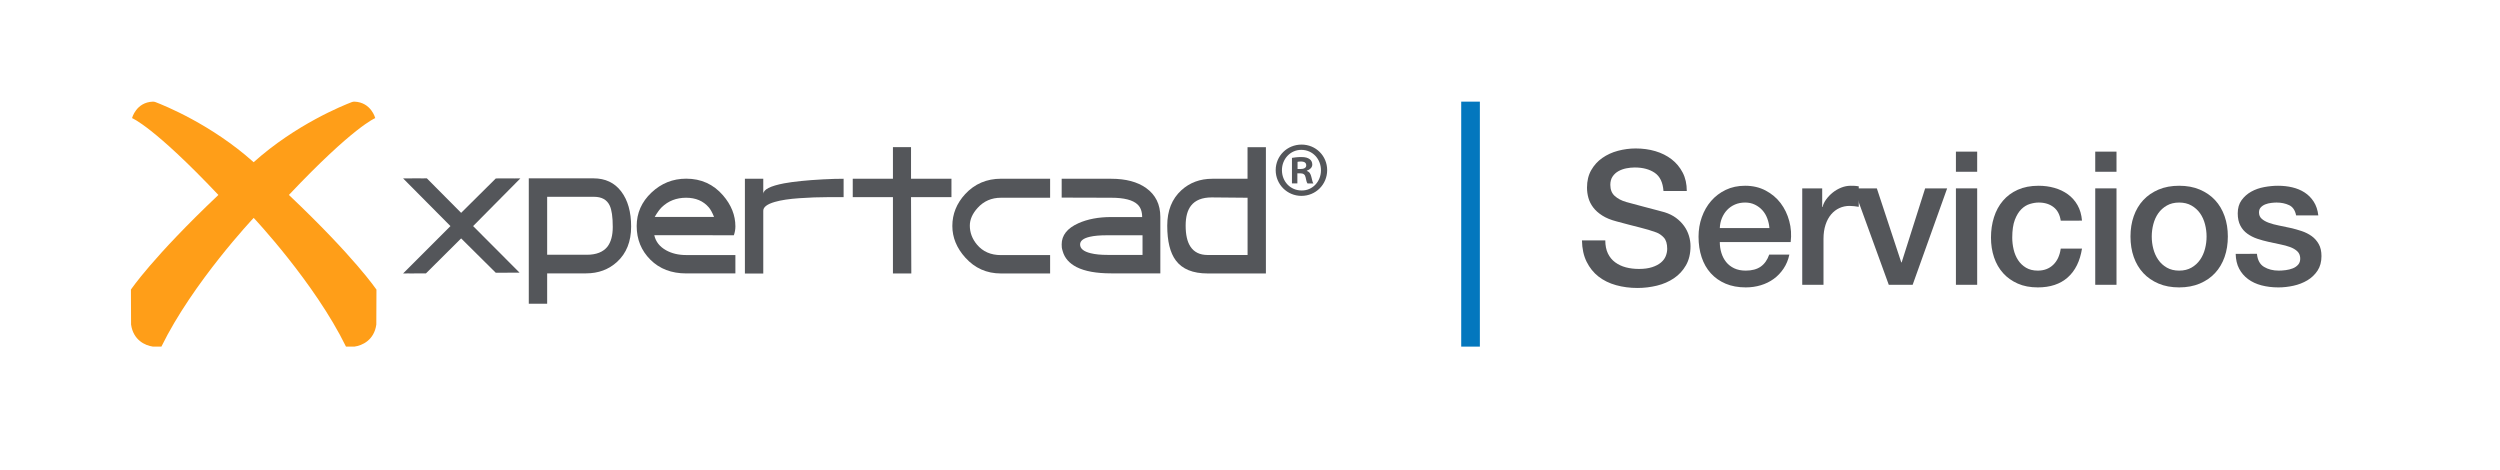 <?xml version="1.0" encoding="utf-8"?>
<!-- Generator: Adobe Illustrator 24.2.1, SVG Export Plug-In . SVG Version: 6.00 Build 0)  -->
<svg version="1.1" xmlns="http://www.w3.org/2000/svg" xmlns:xlink="http://www.w3.org/1999/xlink" x="0px" y="0px"
	 viewBox="0 0 536.18 100.87" style="enable-background:new 0 0 536.18 100.87;" xml:space="preserve">
<style type="text/css">
	.st0{fill:#54565A;}
	.st1{fill:#FF9E18;}
	.st2{fill:none;stroke:#B72025;stroke-width:4;stroke-miterlimit:10;}
	.st3{fill:none;stroke:#607D8B;stroke-width:4;stroke-miterlimit:10;}
	.st4{fill:none;stroke:#0377BE;stroke-width:4;stroke-miterlimit:10;}
	.st5{fill:none;stroke:#ED6D23;stroke-width:4;stroke-miterlimit:10;}
</style>
<g id="Store_Color">
</g>
<g id="Industria_4.0_Color">
</g>
<g id="Servicios_Color">
	<g>
		<g>
			<path class="st0" d="M284.64,36.49c0,3.06-2.43,5.52-5.52,5.52c-3.06,0-5.52-2.46-5.52-5.52c0-3.06,2.46-5.48,5.55-5.48
				C282.22,31.01,284.64,33.44,284.64,36.49z M274.94,36.49c0,2.43,1.79,4.36,4.22,4.36c2.35,0.04,4.15-1.93,4.15-4.32
				c0-2.43-1.79-4.39-4.22-4.39C276.74,32.14,274.94,34.1,274.94,36.49z M278.25,39.34h-1.16v-5.48c0.46-0.07,1.12-0.18,1.97-0.18
				c0.98,0,1.44,0.18,1.83,0.46c0.32,0.21,0.56,0.63,0.56,1.16c0,0.63-0.53,1.09-1.16,1.3v0.07c0.56,0.18,0.81,0.6,0.98,1.34
				c0.18,0.81,0.28,1.16,0.42,1.34h-1.26c-0.18-0.21-0.28-0.67-0.42-1.34c-0.11-0.56-0.46-0.84-1.16-0.84h-0.6V39.34z M278.28,36.25
				h0.6c0.7,0,1.27-0.21,1.27-0.77c0-0.53-0.32-0.84-1.16-0.84c-0.32,0-0.56,0.03-0.7,0.07V36.25z"/>
		</g>
		<path class="st0" d="M227.73,53.1c-0.02-0.17-0.03-0.4-0.03-0.69c0-1.94,1.19-3.45,3.56-4.52c2-0.9,4.35-1.34,7.05-1.34h6.65
			c0-1.18-0.33-2.08-0.99-2.7c-1.01-0.96-2.89-1.44-5.63-1.44l-10.64-0.03v-4.04h10.63c3.12,0,5.61,0.66,7.47,1.98
			c2.04,1.45,3.06,3.52,3.06,6.2V47v0.92v0.43v0.56v0.72v0.95v1.28v1.68v2.2v2.89h-10.55c-3.18,0-5.64-0.45-7.4-1.34
			c-1.58-0.81-2.58-1.94-2.99-3.41C227.82,53.54,227.75,53.28,227.73,53.1 M238.38,50.46h-0.44h-0.61c-1.47,0-2.66,0.11-3.58,0.32
			c-1.4,0.32-2.1,0.87-2.1,1.65c0,0.89,0.76,1.51,2.27,1.88c0.96,0.24,2.17,0.36,3.62,0.36h0.46h0.43h6.61v-4.21H238.38z"/>
		<path class="st0" d="M271.51,58.65h-12.49c-3.18,0-5.46-0.93-6.84-2.79c-1.23-1.64-1.84-4.13-1.84-7.46
			c0-3.22,1.01-5.75,3.02-7.59c1.8-1.64,4.01-2.47,6.64-2.47h7.56v-6.77h3.94V58.65z M267.57,54.7V42.41l-7.69-0.07
			c-2.04,0-3.52,0.59-4.44,1.77c-0.77,0.99-1.15,2.41-1.15,4.27c0,1.97,0.34,3.47,1.02,4.5c0.79,1.21,2.03,1.81,3.71,1.81H267.57z"
			/>
		<path class="st0" d="M225.23,42.41h-10.55c-2.02,0-3.68,0.72-5,2.17c-1.12,1.23-1.68,2.5-1.68,3.81c0,1.49,0.51,2.85,1.54,4.08
			c1.25,1.49,2.96,2.24,5.13,2.24h10.55v3.94h-10.55c-3.05,0-5.59-1.13-7.63-3.39c-1.86-2.06-2.79-4.33-2.79-6.8
			c0-2.56,0.92-4.84,2.76-6.84c2.04-2.19,4.6-3.29,7.69-3.29h10.52V42.41z"/>
		<polygon class="st0" points="111.6,38.26 110.28,38.27 110.28,38.26 106.34,38.27 98.9,45.65 91.55,38.25 90.24,38.26 
			90.24,38.25 86.45,38.26 96.61,48.49 86.45,58.65 87.77,58.64 87.76,58.65 91.36,58.63 98.9,51.13 106.32,58.49 107.63,58.49 
			107.64,58.49 111.43,58.48 101.47,48.49 		"/>
		<path class="st0" d="M135.36,48.59c0,3.22-1.01,5.74-3.02,7.58c-1.8,1.64-4.01,2.46-6.64,2.46h-8.35v6.51h-3.94V38.25h13.87
			c2.54,0,4.53,0.94,5.95,2.81C134.65,42.93,135.36,45.44,135.36,48.59 M131.42,48.68c0-2.15-0.22-3.68-0.66-4.6
			c-0.59-1.25-1.71-1.87-3.35-1.87h-10.06v12.43h3.16h5.33c2.04,0,3.52-0.58,4.44-1.74C131.03,51.92,131.42,50.52,131.42,48.68"/>
		<path class="st0" d="M140.33,50.46c0.31,1.38,1.15,2.45,2.53,3.22c1.23,0.68,2.66,1.02,4.31,1.02h10.55v3.94h-10.55
			c-3.16,0-5.71-0.98-7.68-2.94c-1.96-1.96-2.94-4.37-2.94-7.22c0-2.78,1.05-5.17,3.16-7.17c2.1-1.99,4.59-2.99,7.46-2.99
			c3.2,0,5.83,1.19,7.89,3.57c1.77,2.05,2.66,4.27,2.66,6.66c0,0.66-0.11,1.29-0.33,1.9H140.33z M140.42,46.52h12.72
			c-0.37-0.92-0.74-1.6-1.12-2.04c-1.18-1.38-2.81-2.07-4.87-2.07c-2.08,0-3.82,0.68-5.23,2.04
			C141.48,44.88,140.97,45.57,140.42,46.52"/>
		<path class="st0" d="M168.17,39.32c2.02-0.37,4.79-0.66,8.32-0.85c1.64-0.09,3.12-0.13,4.44-0.13v3.94h-1.28h-1.94
			c-2.04,0-4.14,0.08-6.3,0.23c-2.16,0.15-3.89,0.41-5.21,0.79c-1.67,0.48-2.5,1.11-2.5,1.9v13.46h-3.94V38.33h3.94v3.29
			C163.7,40.65,165.19,39.89,168.17,39.32"/>
		<polygon class="st0" points="195.39,38.33 195.39,32.22 195.39,31.56 191.51,31.56 191.51,32.22 191.51,38.33 182.89,38.33 
			182.89,38.99 182.89,41.62 182.89,42.28 191.51,42.28 191.51,57.99 191.51,58.65 195.45,58.65 195.45,57.99 195.45,57.99 
			195.42,50.13 195.39,42.28 204.06,42.28 204.06,41.62 204.06,38.99 204.06,38.33 		"/>
		<path class="st1" d="M61.96,41.81c13.9-14.7,18.52-16.48,18.52-16.48s-0.86-3.38-4.44-3.53c-0.2-0.01-0.4,0.03-0.59,0.1
			c-1.83,0.7-12.02,4.79-21.05,12.89c-9.03-8.1-19.22-12.19-21.05-12.89c-0.19-0.07-0.39-0.11-0.59-0.1
			c-3.58,0.15-4.44,3.53-4.44,3.53s4.61,1.78,18.52,16.48c-14.16,13.41-18.76,20.3-18.76,20.3l0.03,7.49
			c0.47,3.38,3.07,4.51,4.65,4.73c0,0,0.01,0,0.01,0l1.85,0c6.71-13.72,19.76-27.58,19.79-27.6c0.03,0.03,13.08,13.89,19.79,27.6
			l1.85,0c0,0,0.01,0,0.01,0c1.58-0.22,4.19-1.35,4.65-4.73l0.03-7.49C80.73,62.12,76.12,55.22,61.96,41.81z"/>
	</g>
	<line class="st4" x1="315.39" y1="21.8" x2="315.39" y2="74.34"/>
	<g>
		<g>
			<path class="st0" d="M344.29,51.56c0,1.09,0.19,2.03,0.56,2.8c0.37,0.77,0.89,1.41,1.56,1.9c0.67,0.49,1.43,0.85,2.3,1.08
				c0.87,0.23,1.81,0.34,2.82,0.34c1.09,0,2.03-0.13,2.8-0.38c0.77-0.25,1.4-0.58,1.88-0.98c0.48-0.4,0.83-0.86,1.04-1.38
				c0.21-0.52,0.32-1.05,0.32-1.58c0-1.09-0.25-1.9-0.74-2.42c-0.49-0.52-1.03-0.89-1.62-1.1c-1.01-0.37-2.19-0.73-3.54-1.06
				c-1.35-0.33-3.01-0.77-4.98-1.3c-1.23-0.32-2.25-0.74-3.06-1.26c-0.81-0.52-1.46-1.1-1.94-1.74c-0.48-0.64-0.82-1.32-1.02-2.04
				c-0.2-0.72-0.3-1.45-0.3-2.2c0-1.44,0.3-2.69,0.9-3.74c0.6-1.05,1.39-1.93,2.38-2.62c0.99-0.69,2.11-1.21,3.36-1.54
				c1.25-0.33,2.52-0.5,3.8-0.5c1.49,0,2.9,0.19,4.22,0.58c1.32,0.39,2.48,0.97,3.48,1.74s1.79,1.73,2.38,2.86
				c0.59,1.13,0.88,2.45,0.88,3.94h-5c-0.13-1.84-0.76-3.14-1.88-3.9c-1.12-0.76-2.55-1.14-4.28-1.14c-0.59,0-1.19,0.06-1.8,0.18
				c-0.61,0.12-1.17,0.32-1.68,0.6c-0.51,0.28-0.93,0.66-1.26,1.14c-0.33,0.48-0.5,1.08-0.5,1.8c0,1.01,0.31,1.81,0.94,2.38
				c0.63,0.57,1.45,1.01,2.46,1.3c0.11,0.03,0.53,0.14,1.26,0.34s1.55,0.42,2.46,0.66s1.79,0.47,2.66,0.7s1.49,0.39,1.86,0.5
				c0.93,0.29,1.75,0.69,2.44,1.2c0.69,0.51,1.27,1.09,1.74,1.74c0.47,0.65,0.81,1.35,1.04,2.1c0.23,0.75,0.34,1.49,0.34,2.24
				c0,1.6-0.33,2.97-0.98,4.1c-0.65,1.13-1.51,2.06-2.58,2.78c-1.07,0.72-2.28,1.25-3.64,1.58c-1.36,0.33-2.75,0.5-4.16,0.5
				c-1.63,0-3.16-0.2-4.6-0.6c-1.44-0.4-2.69-1.01-3.76-1.84s-1.92-1.89-2.56-3.18c-0.64-1.29-0.97-2.82-1-4.58H344.29z"/>
			<path class="st0" d="M368.85,51.92c0,0.8,0.11,1.57,0.34,2.32c0.23,0.75,0.57,1.4,1.02,1.96c0.45,0.56,1.03,1.01,1.72,1.34
				c0.69,0.33,1.52,0.5,2.48,0.5c1.33,0,2.41-0.29,3.22-0.86c0.81-0.57,1.42-1.43,1.82-2.58h4.32c-0.24,1.12-0.65,2.12-1.24,3
				c-0.59,0.88-1.29,1.62-2.12,2.22c-0.83,0.6-1.75,1.05-2.78,1.36c-1.03,0.31-2.1,0.46-3.22,0.46c-1.63,0-3.07-0.27-4.32-0.8
				c-1.25-0.53-2.31-1.28-3.18-2.24c-0.87-0.96-1.52-2.11-1.96-3.44c-0.44-1.33-0.66-2.8-0.66-4.4c0-1.47,0.23-2.86,0.7-4.18
				s1.13-2.48,2-3.48s1.91-1.79,3.14-2.38c1.23-0.59,2.61-0.88,4.16-0.88c1.63,0,3.09,0.34,4.38,1.02c1.29,0.68,2.37,1.58,3.22,2.7
				c0.85,1.12,1.47,2.41,1.86,3.86c0.39,1.45,0.49,2.95,0.3,4.5H368.85z M379.49,48.92c-0.05-0.72-0.21-1.41-0.46-2.08
				c-0.25-0.67-0.6-1.25-1.04-1.74c-0.44-0.49-0.97-0.89-1.6-1.2c-0.63-0.31-1.33-0.46-2.1-0.46c-0.8,0-1.53,0.14-2.18,0.42
				c-0.65,0.28-1.21,0.67-1.68,1.16c-0.47,0.49-0.84,1.07-1.12,1.74c-0.28,0.67-0.43,1.39-0.46,2.16H379.49z"/>
			<path class="st0" d="M386.53,40.4h4.28v4h0.08c0.13-0.56,0.39-1.11,0.78-1.64c0.39-0.53,0.85-1.02,1.4-1.46
				c0.55-0.44,1.15-0.79,1.82-1.06c0.67-0.27,1.35-0.4,2.04-0.4c0.53,0,0.9,0.01,1.1,0.04c0.2,0.03,0.41,0.05,0.62,0.08v4.4
				c-0.32-0.05-0.65-0.1-0.98-0.14c-0.33-0.04-0.66-0.06-0.98-0.06c-0.77,0-1.5,0.15-2.18,0.46s-1.27,0.76-1.78,1.36
				c-0.51,0.6-0.91,1.34-1.2,2.22c-0.29,0.88-0.44,1.89-0.44,3.04v9.84h-4.56V40.4z"/>
			<path class="st0" d="M397.57,40.4h4.96l5.24,15.88h0.08l5.04-15.88h4.72l-7.4,20.68h-5.12L397.57,40.4z"/>
			<path class="st0" d="M419.49,32.52h4.56v4.32h-4.56V32.52z M419.49,40.4h4.56v20.68h-4.56V40.4z"/>
			<path class="st0" d="M441.97,47.32c-0.19-1.28-0.7-2.25-1.54-2.9c-0.84-0.65-1.9-0.98-3.18-0.98c-0.59,0-1.21,0.1-1.88,0.3
				c-0.67,0.2-1.28,0.57-1.84,1.12c-0.56,0.55-1.03,1.31-1.4,2.28c-0.37,0.97-0.56,2.25-0.56,3.82c0,0.85,0.1,1.71,0.3,2.56
				s0.52,1.61,0.96,2.28c0.44,0.67,1.01,1.21,1.7,1.62c0.69,0.41,1.53,0.62,2.52,0.62c1.33,0,2.43-0.41,3.3-1.24
				c0.87-0.83,1.41-1.99,1.62-3.48h4.56c-0.43,2.69-1.45,4.75-3.06,6.18c-1.61,1.43-3.75,2.14-6.42,2.14c-1.63,0-3.06-0.27-4.3-0.82
				c-1.24-0.55-2.29-1.29-3.14-2.24c-0.85-0.95-1.5-2.07-1.94-3.38c-0.44-1.31-0.66-2.72-0.66-4.24c0-1.55,0.21-3,0.64-4.36
				c0.43-1.36,1.07-2.54,1.92-3.54s1.91-1.79,3.18-2.36s2.75-0.86,4.46-0.86c1.2,0,2.34,0.15,3.42,0.46
				c1.08,0.31,2.04,0.77,2.88,1.38c0.84,0.61,1.53,1.39,2.06,2.32c0.53,0.93,0.85,2.04,0.96,3.32H441.97z"/>
			<path class="st0" d="M449.37,32.52h4.56v4.32h-4.56V32.52z M449.37,40.4h4.56v20.68h-4.56V40.4z"/>
			<path class="st0" d="M467.37,61.64c-1.65,0-3.13-0.27-4.42-0.82c-1.29-0.55-2.39-1.3-3.28-2.26c-0.89-0.96-1.57-2.11-2.04-3.44
				c-0.47-1.33-0.7-2.8-0.7-4.4c0-1.57,0.23-3.03,0.7-4.36s1.15-2.48,2.04-3.44s1.99-1.71,3.28-2.26c1.29-0.55,2.77-0.82,4.42-0.82
				s3.13,0.27,4.42,0.82c1.29,0.55,2.39,1.3,3.28,2.26c0.89,0.96,1.57,2.11,2.04,3.44c0.47,1.33,0.7,2.79,0.7,4.36
				c0,1.6-0.23,3.07-0.7,4.4c-0.47,1.33-1.15,2.48-2.04,3.44c-0.89,0.96-1.99,1.71-3.28,2.26C470.5,61.36,469.02,61.64,467.37,61.64
				z M467.37,58.04c1.01,0,1.89-0.21,2.64-0.64c0.75-0.43,1.36-0.99,1.84-1.68c0.48-0.69,0.83-1.47,1.06-2.34
				c0.23-0.87,0.34-1.75,0.34-2.66c0-0.88-0.11-1.76-0.34-2.64s-0.58-1.66-1.06-2.34c-0.48-0.68-1.09-1.23-1.84-1.66
				c-0.75-0.43-1.63-0.64-2.64-0.64s-1.89,0.21-2.64,0.64c-0.75,0.43-1.36,0.98-1.84,1.66c-0.48,0.68-0.83,1.46-1.06,2.34
				s-0.34,1.76-0.34,2.64c0,0.91,0.11,1.79,0.34,2.66c0.23,0.87,0.58,1.65,1.06,2.34c0.48,0.69,1.09,1.25,1.84,1.68
				C465.48,57.83,466.36,58.04,467.37,58.04z"/>
			<path class="st0" d="M484.05,54.44c0.13,1.33,0.64,2.27,1.52,2.8s1.93,0.8,3.16,0.8c0.43,0,0.91-0.03,1.46-0.1
				c0.55-0.07,1.06-0.19,1.54-0.38c0.48-0.19,0.87-0.46,1.18-0.82c0.31-0.36,0.45-0.83,0.42-1.42c-0.03-0.59-0.24-1.07-0.64-1.44
				c-0.4-0.37-0.91-0.67-1.54-0.9c-0.63-0.23-1.34-0.42-2.14-0.58s-1.61-0.33-2.44-0.52c-0.85-0.19-1.67-0.41-2.46-0.68
				c-0.79-0.27-1.49-0.63-2.12-1.08c-0.63-0.45-1.13-1.03-1.5-1.74c-0.37-0.71-0.56-1.58-0.56-2.62c0-1.12,0.27-2.06,0.82-2.82
				c0.55-0.76,1.24-1.37,2.08-1.84c0.84-0.47,1.77-0.79,2.8-0.98s2.01-0.28,2.94-0.28c1.07,0,2.09,0.11,3.06,0.34
				c0.97,0.23,1.85,0.59,2.64,1.1c0.79,0.51,1.44,1.17,1.96,1.98c0.52,0.81,0.85,1.79,0.98,2.94h-4.76c-0.21-1.09-0.71-1.83-1.5-2.2
				c-0.79-0.37-1.69-0.56-2.7-0.56c-0.32,0-0.7,0.03-1.14,0.08c-0.44,0.05-0.85,0.15-1.24,0.3c-0.39,0.15-0.71,0.36-0.98,0.64
				s-0.4,0.65-0.4,1.1c0,0.56,0.19,1.01,0.58,1.36c0.39,0.35,0.89,0.63,1.52,0.86c0.63,0.23,1.34,0.42,2.14,0.58
				c0.8,0.16,1.63,0.33,2.48,0.52c0.83,0.19,1.64,0.41,2.44,0.68c0.8,0.27,1.51,0.63,2.14,1.08c0.63,0.45,1.13,1.03,1.52,1.72
				s0.58,1.55,0.58,2.56c0,1.23-0.28,2.27-0.84,3.12c-0.56,0.85-1.29,1.55-2.18,2.08c-0.89,0.53-1.89,0.92-2.98,1.16
				s-2.17,0.36-3.24,0.36c-1.31,0-2.51-0.15-3.62-0.44c-1.11-0.29-2.07-0.74-2.88-1.34c-0.81-0.6-1.45-1.35-1.92-2.24
				s-0.71-1.95-0.74-3.18H484.05z"/>
		</g>
	</g>
</g>
<g id="Crea_COLOR">
</g>
</svg>
